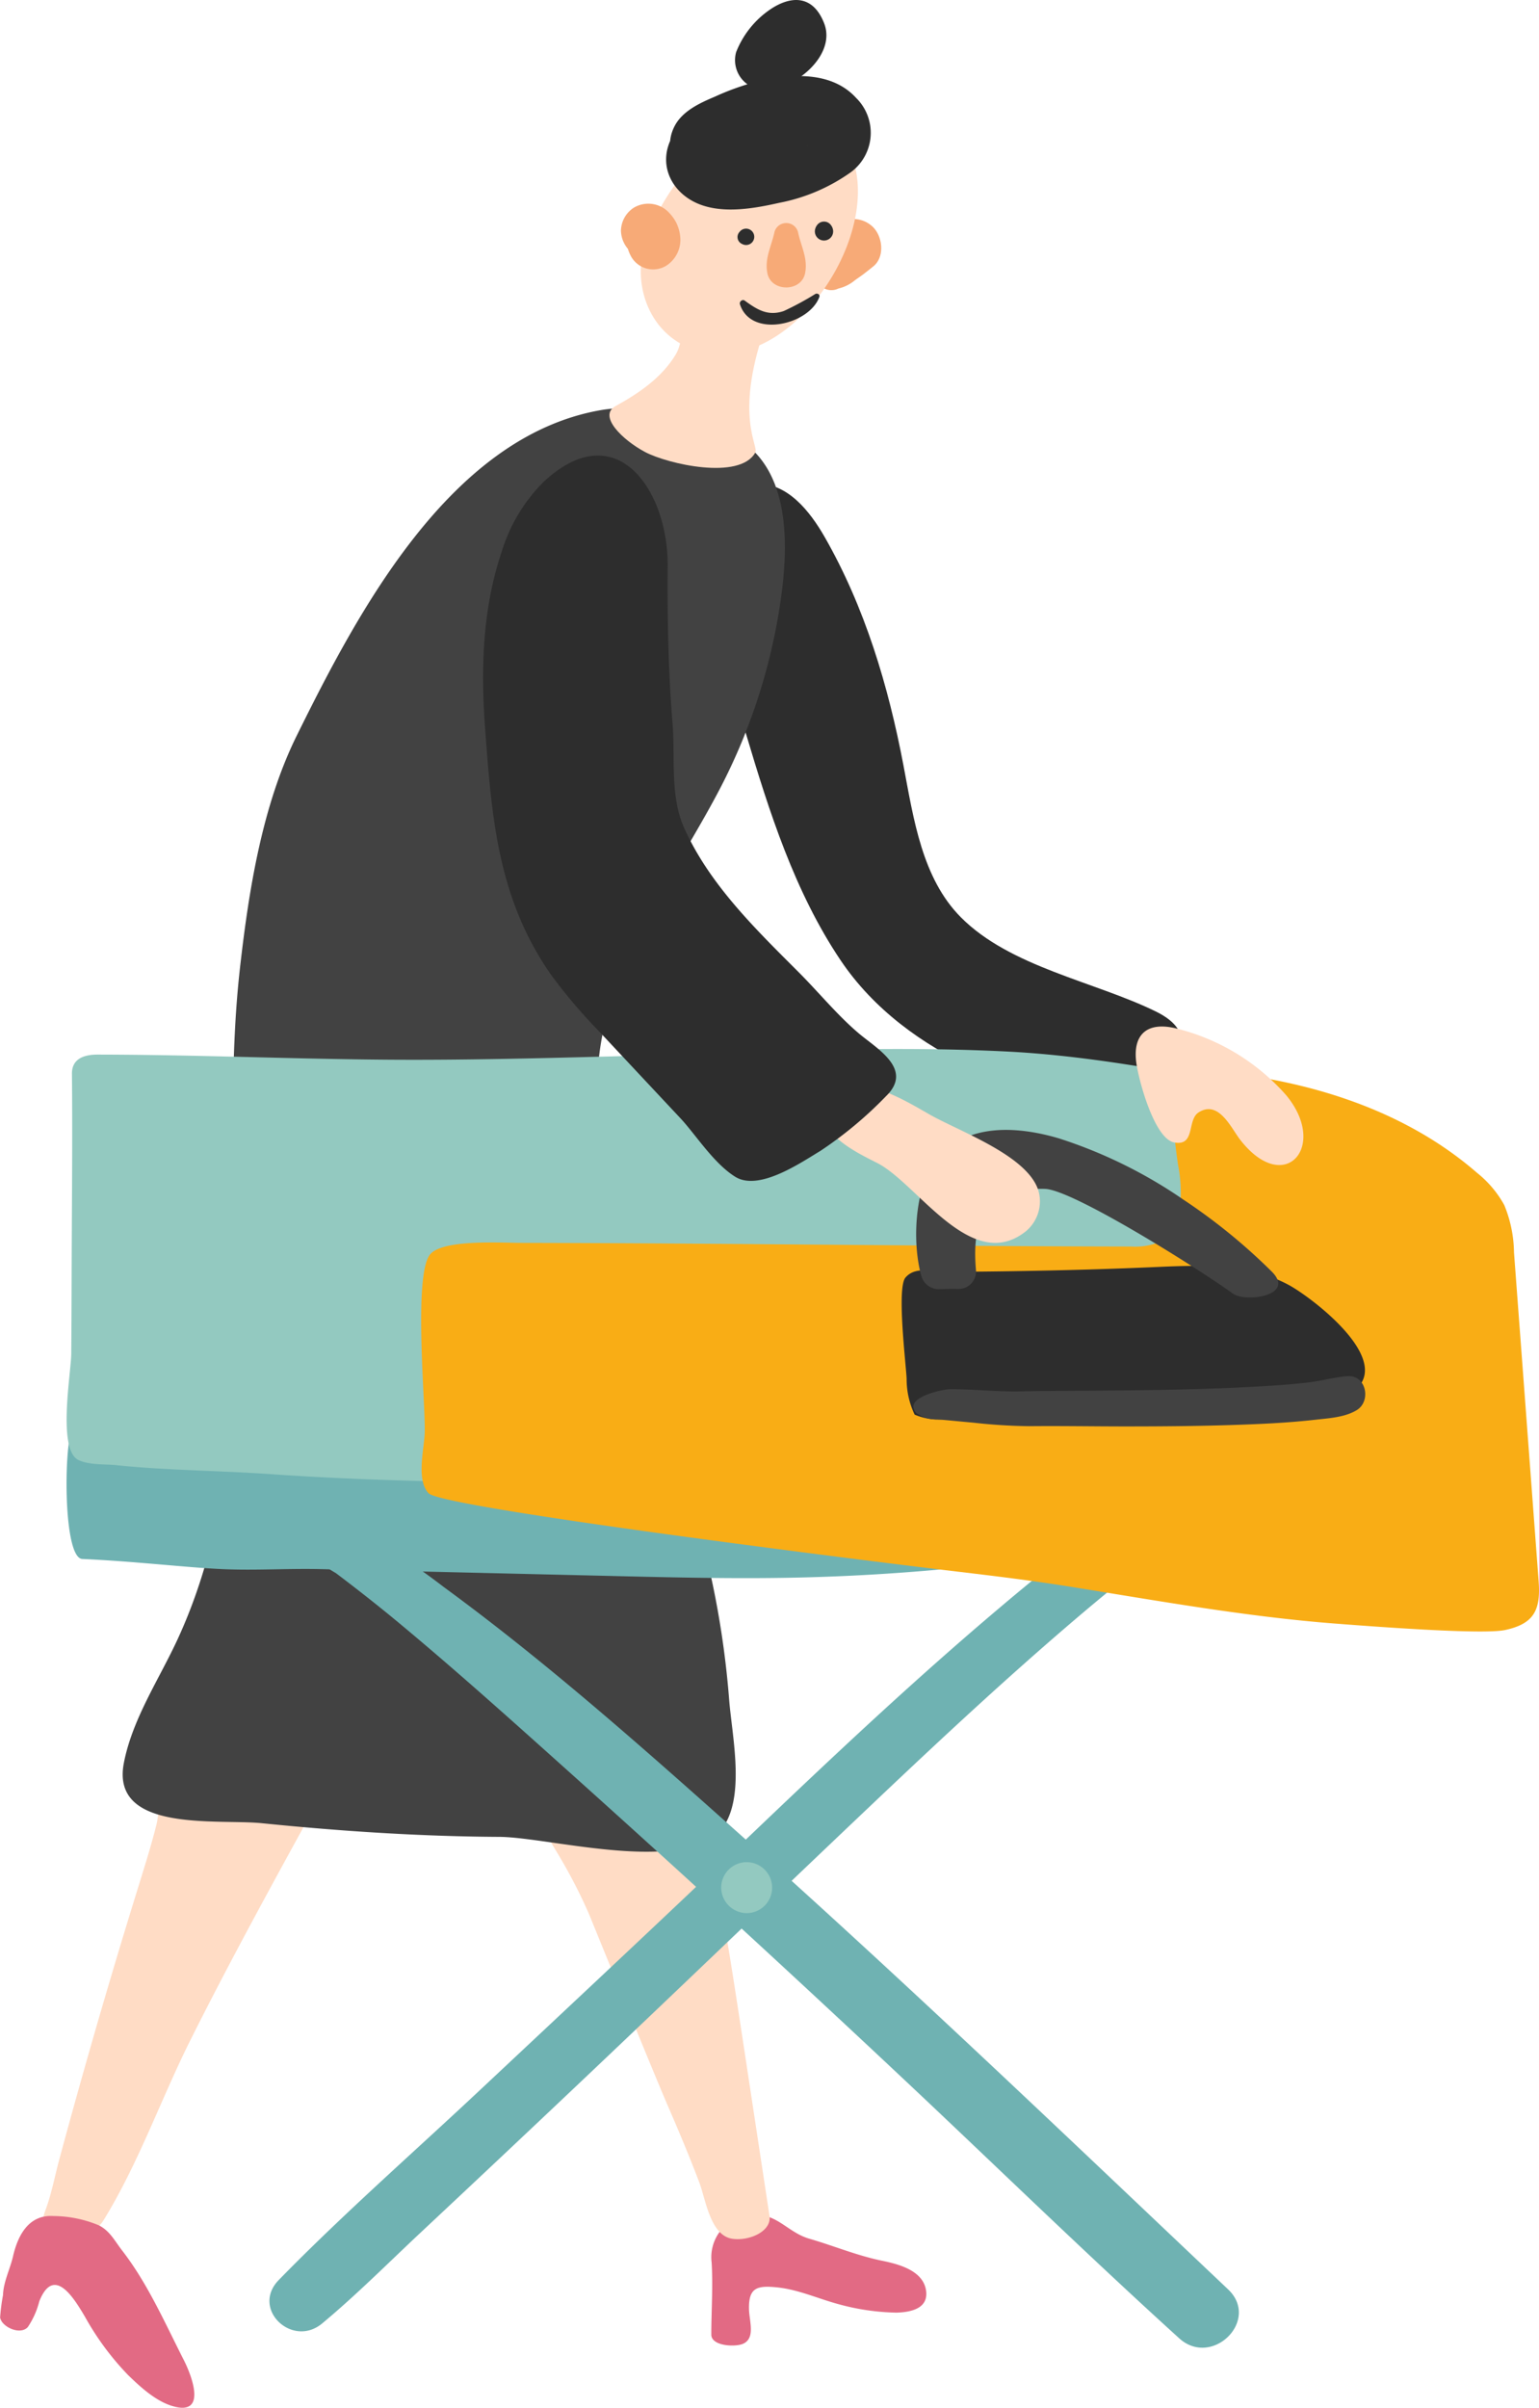 <svg xmlns="http://www.w3.org/2000/svg" width="184.055" height="287.761" viewBox="0 0 184.055 287.761">
  <g id="Grupo_41209" data-name="Grupo 41209" transform="translate(-30.438 -220.313)">
    <g id="Grupo_41170" data-name="Grupo 41170" transform="translate(35.607 431.752)">
      <path id="Trazado_108696" data-name="Trazado 108696" d="M46.387,325.11c.42-1.707.192-4.767,1.847-5.824,1.113-.711,3.281-.711,4.563-.758a34.983,34.983,0,0,1,9,1.139,7.478,7.478,0,0,1,2.5.889c.745.482,1.718,1.163,1.29,1.94-5.14,9.353-10.283,18.7-15.068,28.243-3.587,7.148-6.272,14.872-10.454,21.667-1.307,2.121-3.35,1.161-5.618.9-2-.226-1.755-.945-1.257-2.319.663-1.83,1.031-3.818,1.535-5.7q1.515-5.61,3.1-11.207,3.123-11.017,6.526-21.954C45.067,329.809,45.8,327.479,46.387,325.11Z" transform="translate(-32.839 -318.513)" fill="#ffdcc5"/>
    </g>
    <g id="Grupo_41171" data-name="Grupo 41171" transform="translate(114.212 278.132)">
      <path id="Trazado_108697" data-name="Trazado 108697" d="M126.778,314.518c.383-1.492-.377-3.017-2.98-4.287-7.362-3.6-17.393-5.3-23.314-11.257-4.629-4.662-5.639-11.685-6.862-18.14C91.817,271.32,89,261.9,84.182,253.5c-1.781-3.107-4.442-6.4-8.025-6.328-2.946.058-5.407,2.567-6.294,5.376-1.229,3.9-.054,6.511,1.283,9.969,1.8,4.657,2.185,9.642,3.615,14.435,2.793,9.375,5.842,18.993,11.351,27.177,3.932,5.839,9.745,10.077,16.091,12.977,4.515,2.061,9.142,5.435,14.364,4.806C120.413,321.447,125.759,318.489,126.778,314.518Z" transform="translate(-69.346 -247.166)" fill="#2d2d2d"/>
    </g>
    <g id="Grupo_41172" data-name="Grupo 41172" transform="translate(115.507 484.982)">
      <path id="Trazado_108698" data-name="Trazado 108698" d="M92.086,354.957c2.1-.058,3.783-.674,3.551-2.573-.306-2.485-3.344-3.236-5.342-3.645-2.943-.609-5.736-1.779-8.615-2.614-2.739-.792-3.919-3.236-7.217-2.849a5.087,5.087,0,0,0-4.479,5.674c.177,2.853-.037,5.775-.037,8.632,0,1.4,2.907,1.511,3.815,1.089,1.475-.678.73-2.683.693-4.1-.071-2.62.975-2.877,3.365-2.633,2.549.263,4.926,1.363,7.383,2.02A27.767,27.767,0,0,0,92.086,354.957Z" transform="translate(-69.947 -343.235)" fill="#e26a84"/>
    </g>
    <g id="Grupo_41173" data-name="Grupo 41173" transform="translate(94.917 431.897)">
      <path id="Trazado_108699" data-name="Trazado 108699" d="M83.5,374.562c2.028.291,4.713-.9,4.433-2.737q-1.637-10.768-3.271-21.532c-.6-3.919-1.193-7.833-1.852-11.741a174.322,174.322,0,0,0-3.755-17.591c-.306-1.1-.327-2.463-1.464-2.377A54.184,54.184,0,0,0,65.9,320.815c-1.27.392-4.149.683-5.107,1.651-1.294,1.307.807,4.341,1.518,5.575a63.1,63.1,0,0,1,4.007,7.642c1.434,3.49,7.71,18.967,9.493,23.071,1.3,3,2.571,6.022,3.731,9.084C80.3,369.84,80.847,374.183,83.5,374.562Z" transform="translate(-60.385 -318.58)" fill="#ffdcc5"/>
    </g>
    <g id="Grupo_41174" data-name="Grupo 41174" transform="translate(45.111 269.088)">
      <path id="Trazado_108700" data-name="Trazado 108700" d="M109.466,411.892c2.054-3.856.665-10.4.327-14.428a108.861,108.861,0,0,0-2.569-16.575c-2.644-10.921-9.315-21.234-10.949-32.239-1.313-8.847-2.844-17.9-2.175-26.878.939-12.553,9.088-22.752,14.648-33.451a70.416,70.416,0,0,0,6.948-20.793c1.249-7.443,2.033-18.769-6.972-21.854-4.976-1.7-9.3-3.378-14.484-2.433-17.9,3.251-28.874,24.1-36.179,38.884-4.123,8.343-5.721,18.42-6.767,27.621-1.225,10.779-.814,21.654-.616,32.476.3,16.271-.03,33.128-6.866,47.9-2.22,4.8-5.4,9.5-6.419,14.768-1.619,8.378,11.216,6.664,16.515,7.2,9.431.956,18.9,1.58,28.383,1.632C88.528,413.75,105.825,418.73,109.466,411.892Z" transform="translate(-37.253 -242.966)" fill="#424242"/>
    </g>
    <g id="Grupo_41176" data-name="Grupo 41176" transform="translate(64.593 401.463)">
      <g id="Grupo_41175" data-name="Grupo 41175">
        <path id="Trazado_108701" data-name="Trazado 108701" d="M47.6,308.045a7.577,7.577,0,0,1,1.294.876,25.117,25.117,0,0,0,3.415,2.379c2.414,1.817,5.183,3.99,7.646,6.04,6.47,5.379,12.732,10.985,19,16.6q22.188,19.866,43.873,40.3c10.085,9.53,20.063,19.189,30.342,28.514,3.932,3.566,9.741-2.164,5.848-5.848-19.286-18.25-38.49-36.636-58.305-54.309C89.2,332.33,77.6,322.018,65.143,312.913a73.97,73.97,0,0,0-9.978-6.5c-1.477-.747-3.154-1.729-4.489-1.791.528.024-.192-.017-.258-.028a5.145,5.145,0,0,0-1.182-.14,9.476,9.476,0,0,0-1.636.095c-1.942.28-1.507,2.971,0,3.5Z" transform="translate(-46.301 -304.446)" fill="#6fb2b2"/>
      </g>
    </g>
    <g id="Grupo_41178" data-name="Grupo 41178" transform="translate(62.662 391.114)">
      <g id="Grupo_41177" data-name="Grupo 41177">
        <path id="Trazado_108702" data-name="Trazado 108702" d="M165.033,299.675c-5.986,1.462-11.6,5.331-16.521,8.912q-8.052,5.849-15.647,12.284c-10.18,8.585-19.88,17.7-29.511,26.889-10.878,10.383-21.87,20.651-32.842,30.934-8,7.5-16.334,14.788-23.993,22.634-3.361,3.447,1.611,8.173,5.193,5.191,4.13-3.436,7.956-7.288,11.881-10.96Q72.85,386.9,82.053,378.19c11.931-11.287,23.767-22.673,35.686-33.968,7.941-7.525,15.951-14.982,24.285-22.072,4-3.406,8.137-6.668,12.133-10.079,4.024-3.436,8.535-6.55,11.857-10.708a1.018,1.018,0,0,0-.982-1.688Z" transform="translate(-45.404 -299.639)" fill="#6fb2b2"/>
      </g>
    </g>
    <g id="Grupo_41180" data-name="Grupo 41180" transform="translate(127.957 246.489)">
      <g id="Grupo_41179" data-name="Grupo 41179">
        <path id="Trazado_108703" data-name="Trazado 108703" d="M78.564,240.733l.168-.108-.984.265a4.74,4.74,0,0,0,2.676-1.077c.448-.332.911-.624,1.344-.982l.342-.282c-.848.7.213-.153.51-.39,1.434-1.126,1.173-3.551,0-4.724a3.374,3.374,0,0,0-4.726,0,7.11,7.11,0,0,0-2.024,6.024v-1.038c-.022.065-.043.127-.06.192a1.889,1.889,0,0,0,2.754,2.119Z" transform="translate(-75.729 -232.471)" fill="#f7aa77"/>
      </g>
    </g>
    <g id="Grupo_41181" data-name="Grupo 41181" transform="translate(30.438 485.15)">
      <path id="Trazado_108704" data-name="Trazado 108704" d="M30.8,356.123c.715.807,2.261,1.262,2.969.465a9.873,9.873,0,0,0,1.369-3.075c1.753-4.39,4.177-.319,5.46,1.843a33.219,33.219,0,0,0,5.144,6.957c1.533,1.49,3.432,3.24,5.555,3.787,3.856.99,2.1-3.643,1.113-5.587-2.254-4.423-4.3-9.112-7.353-13.055-.917-1.182-1.466-2.353-2.8-3.027a14.3,14.3,0,0,0-5.409-1.107c-2.958-.2-4.27,2.28-4.849,4.8-.347,1.52-1.156,3.073-1.2,4.646a23.33,23.33,0,0,0-.349,2.7A1.5,1.5,0,0,0,30.8,356.123Z" transform="translate(-30.438 -343.313)" fill="#e26a84"/>
    </g>
    <g id="Grupo_41182" data-name="Grupo 41182" transform="translate(38.39 366.533)">
      <path id="Trazado_108705" data-name="Trazado 108705" d="M205.367,289.123a5.583,5.583,0,0,1,.715,1.809,15.812,15.812,0,0,1,.988,6.223c-.814,9.569-9.612,16.4-18.282,20.522-12.073,5.747-25.293,8.709-38.537,10.557a247.787,247.787,0,0,1-29.5,2.328c-7.024.133-14.049-.032-21.075-.2l-35.107-.827c-3.985-.093-7.809.174-11.8,0-4.237-.185-10.359-.926-16.747-1.214-1.957-.09-2.19-9.743-1.6-13.948,5.579-1.834,11.334-1.333,17.2-1.089a341.427,341.427,0,0,0,133.127-21.178c5.129-1.912,10.49-3.964,16.047-3.882,1.074.015,3.243-.1,4.164.519A1.889,1.889,0,0,1,205.367,289.123Z" transform="translate(-34.131 -288.223)" fill="#6fb2b2"/>
    </g>
    <g id="Grupo_41183" data-name="Grupo 41183" transform="translate(38.413 345.678)">
      <path id="Trazado_108706" data-name="Trazado 108706" d="M203.266,310.036c-5.1,7.775-14.876,12.368-23.441,15.251-7.805,2.631-16.668,3.46-24.865,4.3-8.643.879-17.591.583-26.294.586-11.827,0-23.65.273-35.478.226-11.55-.045-23.245-.256-34.681-1.049-6.126-.429-12.342-.435-18.425-1.068-1.415-.146-3.18,0-4.5-.6-2.588-1.169-.915-10.367-.894-12.723.041-4.595.041-9.334.065-13.841.032-6.539.082-13.078.019-19.617-.017-1.735,1.35-2.3,3.083-2.291,11.7.013,23.383.536,35.079.612,8.522.054,17.044-.157,25.562-.375,15.854-.4,31.992-1.393,47.895-.614,9.371.459,18.614,2.17,27.819,3.9,3.749.706,8.3.812,11.593,2.816,5.424,3.3,11.444,4.862,16.5,8.843a12.015,12.015,0,0,1,4.5,7.177C207.5,305.4,205.213,307.064,203.266,310.036Z" transform="translate(-34.142 -278.537)" fill="#93c9c0"/>
    </g>
    <g id="Grupo_41184" data-name="Grupo 41184" transform="translate(80.812 348.13)">
      <path id="Trazado_108707" data-name="Trazado 108707" d="M116.175,339.475c5.064.605,10.133,1.189,15.169,2,10.535,1.688,21.144,3.6,31.744,4.42,4.033.31,17.647,1.359,20.367.775,3.482-.747,4.272-2.407,4.016-5.829q-1.473-19.646-2.946-39.293a15.3,15.3,0,0,0-1.163-5.665,12.844,12.844,0,0,0-3.266-3.861c-9.291-8.074-21.824-11.565-34.11-12.325a2.025,2.025,0,0,0-2.506,2.651q.245,4.344.853,8.654a17.426,17.426,0,0,1,.241,5.331,5.306,5.306,0,0,1-3,4.16,7.732,7.732,0,0,1-2.825.347c-25.821-.05-47.137-.392-72.955-.439-2.375,0-9.467-.461-10.925,1.415-1.94,2.491-.558,17.4-.609,21.1-.028,1.966-1.077,5.762.448,7.4C56.373,332.107,108.979,338.614,116.175,339.475Z" transform="translate(-53.834 -279.676)" fill="#f9ad15"/>
    </g>
    <g id="Grupo_41185" data-name="Grupo 41185" transform="translate(103.327 253.944)">
      <path id="Trazado_108708" data-name="Trazado 108708" d="M82.744,241.9c.788-2.319,3.051-3.968.342-4.935-2.756-.984-7.2-2-9.14.736-1.387,1.951-.493,4.931-1.755,7.009-1.673,2.756-4.416,4.606-7.185,6.132-2.1,1.163.82,4.033,3.535,5.478,2.694,1.434,11.323,3.415,13.188.071C82.165,255.6,79.276,252.121,82.744,241.9Z" transform="translate(-64.29 -235.933)" fill="#ffdcc5"/>
    </g>
    <g id="Grupo_41186" data-name="Grupo 41186" transform="translate(107.067 233.604)">
      <path id="Trazado_108709" data-name="Trazado 108709" d="M79.019,227.5c-5.99,2.719-11.117,9.786-12.594,15.143-1.335,4.842.711,10.445,5.79,12.277,11.435,4.13,23.773-14.435,18.552-24.156C88.385,226.335,83.362,225.53,79.019,227.5Z" transform="translate(-66.027 -226.486)" fill="#ffdcc5"/>
    </g>
    <g id="Grupo_41187" data-name="Grupo 41187" transform="translate(118.313 220.314)">
      <path id="Trazado_108710" data-name="Trazado 108710" d="M75.283,221.583a11.061,11.061,0,0,0-3.869,4.957,3.549,3.549,0,0,0,3.579,4.507c3.49-.1,8.436-4.149,6.94-7.96C80.515,219.475,77.679,219.865,75.283,221.583Z" transform="translate(-71.25 -220.314)" fill="#2d2d2d"/>
    </g>
    <g id="Grupo_41188" data-name="Grupo 41188" transform="translate(166.264 342.996)">
      <path id="Trazado_108711" data-name="Trazado 108711" d="M98.424,277.538a25.67,25.67,0,0,1,13.08,7.954c5.1,6.117-.2,12.191-5.521,5.295-1.074-1.4-2.567-4.771-4.954-3.221-1.4.909-.336,4.054-2.907,3.583-2.347-.433-4.214-7.295-4.522-9.454C93.1,278.2,94.919,276.649,98.424,277.538Z" transform="translate(-93.52 -277.292)" fill="#ffdcc5"/>
    </g>
    <g id="Grupo_41189" data-name="Grupo 41189" transform="translate(138.271 371.609)">
      <path id="Trazado_108712" data-name="Trazado 108712" d="M82.073,308.354a9.815,9.815,0,0,1-.96-4.308c-.1-1.923-1.193-10.858-.136-12.077,1.208-1.4,3.215-.67,4.767-.678,8.447-.047,16.866-.209,25.282-.583,5.383-.239,11.072-.409,15.808,2.16,2.618,1.419,12.183,8.6,8.083,12.394-2.407,2.231-7.14,1.772-10.165,1.94-4.369.239-8.744.366-13.119.476-8.628.215-17.268.366-25.864,1.214A7.344,7.344,0,0,1,82.073,308.354Z" transform="translate(-80.519 -290.581)" fill="#2d2d2d"/>
    </g>
    <g id="Grupo_41190" data-name="Grupo 41190" transform="translate(140.005 355.353)">
      <path id="Trazado_108713" data-name="Trazado 108713" d="M113.289,291.366a56.769,56.769,0,0,0-14.924-7.334c-5.288-1.555-11.763-1.871-15.154,3.316-2,3.068-2.384,9.125-1.27,13.134a2.178,2.178,0,0,0,2.2,1.583c.751-.032,1.477-.039,2.216-.028a2.082,2.082,0,0,0,2.121-2.254c-.22-2.506-.14-5.387,1.309-7.136,1.645-1.987,4.517-2.679,6.991-2.564,3.249.149,17.419,8.94,22.449,12.523,1.507,1.074,7.57.243,4.591-2.676A69.418,69.418,0,0,0,113.289,291.366Z" transform="translate(-81.325 -283.031)" fill="#424242"/>
    </g>
    <g id="Grupo_41191" data-name="Grupo 41191" transform="translate(129.027 349.996)">
      <path id="Trazado_108714" data-name="Trazado 108714" d="M95.154,287.236c3.083,1.634,6.035,3.613,6.7,6.029a4.652,4.652,0,0,1-1.565,4.778c-6.5,5.112-12.889-5.7-17.716-8.176-2.773-1.417-8.391-4.02-5.585-7.928,2.579-3.589,9.3.7,11.918,2.17C90.463,284.983,92.844,286.013,95.154,287.236Z" transform="translate(-76.226 -280.542)" fill="#ffdcc5"/>
    </g>
    <g id="Grupo_41192" data-name="Grupo 41192" transform="translate(88.208 274.755)">
      <path id="Trazado_108715" data-name="Trazado 108715" d="M87.433,331.8c-2.588-1.606-4.752-5.066-6.552-6.989l-9.627-10.279a64.573,64.573,0,0,1-5.811-6.815C58.99,298.536,58.292,288.747,57.5,278c-.515-6.985-.276-14.151,1.977-20.843a20.067,20.067,0,0,1,5.032-8.412c8.729-8.133,14.908,1.057,14.84,10.06-.047,6.276.069,12.534.579,18.786.336,4.093-.336,8.705,1.408,12.557,3.051,6.75,8.514,12.034,13.67,17.193,2.392,2.392,4.636,5.148,7.2,7.319,2.188,1.85,6.58,4.285,3.253,7.506a47.037,47.037,0,0,1-7.868,6.55C95.277,330.105,90.271,333.557,87.433,331.8Z" transform="translate(-57.268 -245.598)" fill="#2d2d2d"/>
    </g>
    <g id="Grupo_41194" data-name="Grupo 41194" transform="translate(110.102 229.4)">
      <g id="Grupo_41193" data-name="Grupo 41193">
        <path id="Trazado_108716" data-name="Trazado 108716" d="M84.337,226.694c-4.978-3.141-13.345.127-16.119,5-1.884,3.314-.181,6.81,3.167,8.15,2.926,1.167,6.6.519,9.582-.157a21.811,21.811,0,0,0,8.6-3.686,5.847,5.847,0,0,0,.584-8.86c-2.823-3.088-7.39-2.89-11.115-2.127A30.761,30.761,0,0,0,73.268,227c-1.811.764-3.908,1.725-4.836,3.557-1.727,3.411,1.07,6.406,4.556,5.928,1.914-.267,3.746-1.921,5.557-2.633,2.024-.792,4.291-1.438,5.9-.947-.719-.22.573.594-.082.022-.6-.53-.525-1.742-.428-2.353.03-.185.911-1.3.36-.723-.325.284-.3.273.067-.037-.2.136-.4.263-.616.381a19.543,19.543,0,0,1-4.914,1.746c-.689.172-1.384.312-2.084.433-1.133.2,1.686-.157-.357.022a16.242,16.242,0,0,1-2.147.022c.659.032-.375-.093-.463-.114.474.235.532.256.179.062a2.533,2.533,0,0,1,1.173,1.531c.065.177-.11,1.658.084,1.023-.385,1.262.523-.5-.093.258,2.259-2.76,5.809-4.272,9.213-5.725,1.167-.5.9-2.181,0-2.752Z" transform="translate(-67.437 -224.534)" fill="#2d2d2d"/>
      </g>
    </g>
    <g id="Grupo_41196" data-name="Grupo 41196" transform="translate(118.646 247.626)">
      <g id="Grupo_41195" data-name="Grupo 41195">
        <path id="Trazado_108717" data-name="Trazado 108717" d="M72.068,234.884l-.136-.049a.978.978,0,1,0-.2-1.537.817.817,0,0,0-.067.08.9.9,0,0,0,.4,1.507Z" transform="translate(-71.405 -232.998)" fill="#2d2d2d"/>
      </g>
    </g>
    <g id="Grupo_41198" data-name="Grupo 41198" transform="translate(127.894 246.796)">
      <g id="Grupo_41197" data-name="Grupo 41197">
        <path id="Trazado_108718" data-name="Trazado 108718" d="M77.846,233.494a1.339,1.339,0,0,0-.327-.579,1.028,1.028,0,0,0-1.456,0,1.339,1.339,0,0,0-.327.579,1.094,1.094,0,1,0,2.11,0Z" transform="translate(-75.7 -232.613)" fill="#2d2d2d"/>
      </g>
    </g>
    <g id="Grupo_41200" data-name="Grupo 41200" transform="translate(139.67 384.775)">
      <g id="Grupo_41199" data-name="Grupo 41199">
        <path id="Trazado_108719" data-name="Trazado 108719" d="M81.53,301.113a3.912,3.912,0,0,0,2.521.754c1.412.119,2.823.265,4.237.388a66.869,66.869,0,0,0,6.722.426c3.835-.039,7.674.03,11.509.03,5.325,0,10.649-.052,15.968-.293,2.237-.1,4.476-.25,6.7-.5,1.636-.187,3.566-.278,5.006-1.154,1.755-1.066,1.15-4.22-1.1-4.059-1.557.112-3.083.558-4.636.741-2.457.291-4.933.437-7.4.564-5.467.282-10.942.362-16.416.413-3.557.034-7.114.024-10.671.1-2.81.06-5.628-.276-8.443-.258-.911.006-5.7,1.034-4,2.851Z" transform="translate(-81.169 -296.695)" fill="#424242"/>
      </g>
    </g>
    <g id="Grupo_41202" data-name="Grupo 41202" transform="translate(104.694 244.644)">
      <g id="Grupo_41201" data-name="Grupo 41201">
        <path id="Trazado_108720" data-name="Trazado 108720" d="M67.487,232.737a2,2,0,0,0-1.109.844c-.075.172-.149.351-.22.525-.151.36.209-.459.056-.153a4.033,4.033,0,0,0-.319,1.977c.03-.228.06-.456.093-.683-.024.121-.056.241-.075.366q.371-.643.747-1.285l-.013.017a3.059,3.059,0,0,0-.472,3.647,3.023,3.023,0,0,0,4.119,1.081,3.677,3.677,0,0,0,1.74-3.305,4.858,4.858,0,0,0-.523-1.94,5.06,5.06,0,0,0-.726-1.016,3.4,3.4,0,0,0-4.317-.708,3.355,3.355,0,0,0-1.537,2.73,3.487,3.487,0,0,0,1.746,2.952l-.661-.51a2.094,2.094,0,0,1,.235.224l-.51-.659a1.643,1.643,0,0,1,.207.357l-.327-.773a1.872,1.872,0,0,1,.08.31c-.039-.286-.08-.571-.116-.857a4.444,4.444,0,0,0,.592,2.114q.9-2.209,1.8-4.423l-.03.011h1.546c-.093-.03-.183-.067-.273-.1.211.088.42.174.631.265.39.325.482.4.282.228-.056-.05-.11-.1-.164-.146a3.609,3.609,0,0,0-.76-.657c-.284-.14.388.388.022.041a1.8,1.8,0,0,0-1.742-.474Z" transform="translate(-64.925 -231.613)" fill="#f7aa77"/>
      </g>
    </g>
    <g id="Grupo_41204" data-name="Grupo 41204" transform="translate(122.127 246.967)">
      <g id="Grupo_41203" data-name="Grupo 41203">
        <path id="Trazado_108721" data-name="Trazado 108721" d="M73.961,233.736c-.355,1.712-1.219,3.172-.85,4.978.456,2.235,4.044,2.235,4.5,0,.37-1.806-.5-3.266-.85-4.978a1.462,1.462,0,0,0-2.8,0Z" transform="translate(-73.021 -232.693)" fill="#f7aa77"/>
      </g>
    </g>
    <g id="Grupo_41206" data-name="Grupo 41206" transform="translate(118.915 255.406)">
      <g id="Grupo_41205" data-name="Grupo 41205">
        <path id="Trazado_108722" data-name="Trazado 108722" d="M71.545,237.882c1.311,4.1,8.277,2.483,9.5-.881.1-.286-.241-.467-.469-.357a35.218,35.218,0,0,1-3.787,2.048c-1.91.648-3.189-.166-4.677-1.249-.278-.2-.667.131-.568.439Z" transform="translate(-71.53 -236.612)" fill="#2d2d2d"/>
      </g>
    </g>
    <g id="Grupo_41208" data-name="Grupo 41208" transform="translate(116.689 442.869)">
      <g id="Grupo_41207" data-name="Grupo 41207">
        <path id="Trazado_108723" data-name="Trazado 108723" d="M73.541,329.765a3.045,3.045,0,1,0-3.045-3.045,3.074,3.074,0,0,0,3.045,3.045Z" transform="translate(-70.496 -323.676)" fill="#93c9c0"/>
      </g>
    </g>
  </g>
</svg>
